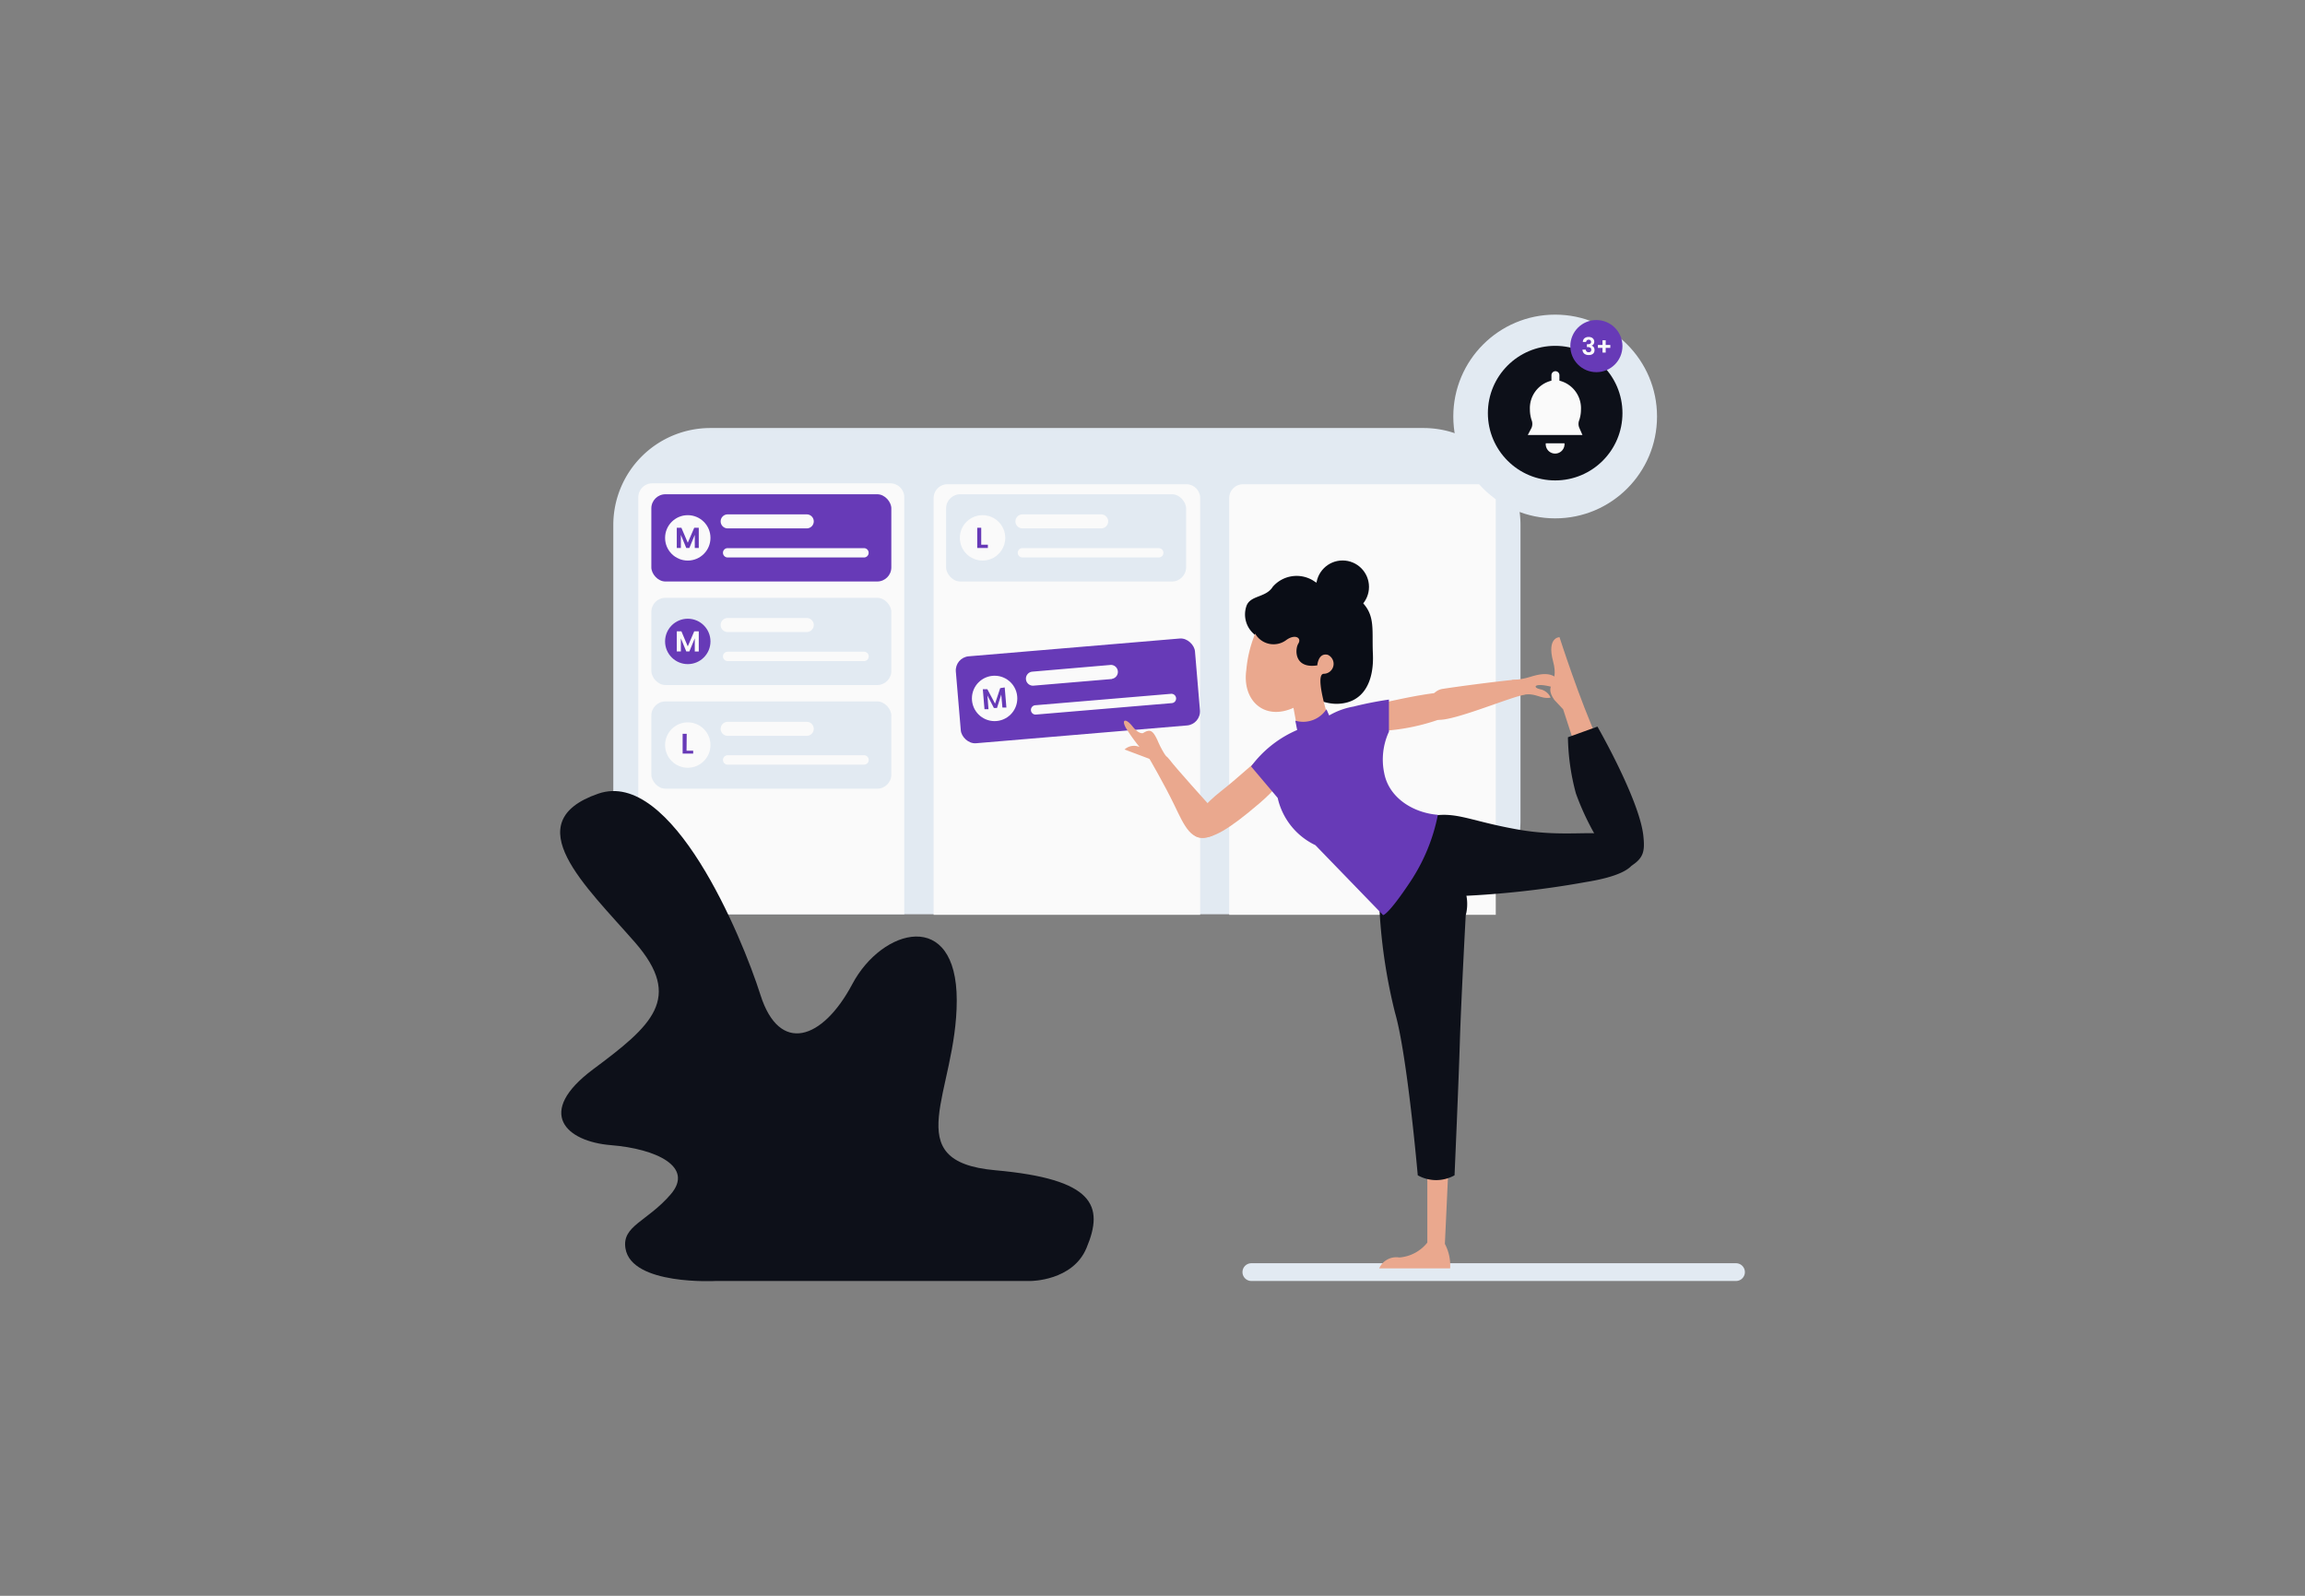 <svg id="Layer_1" data-name="Layer 1" xmlns="http://www.w3.org/2000/svg" viewBox="0 0 260 180"><rect x="0" y="0" width="260" height="180" fill="#808080" stroke="none"/><title>Flat Web Illustrations Pack - Scene 47</title><path d="M80.12,48.28h80.45a10.94,10.94,0,0,1,10.94,10.94V92.58A10.55,10.55,0,0,1,161,103.13H79.73A10.55,10.55,0,0,1,69.18,92.58V59.22A10.94,10.94,0,0,1,80.12,48.28Z" fill="#e2eaf2"/><path d="M135.38,103.19v-47a1.57,1.57,0,0,0-1.57-1.57H106.88a1.57,1.57,0,0,0-1.57,1.57v47Z" fill="#fafafa"/><path d="M168.72,103.19v-47a1.57,1.57,0,0,0-1.57-1.57H140.22a1.57,1.57,0,0,0-1.57,1.57v47Z" fill="#fafafa"/><path d="M100.42,54.52H73.59A1.57,1.57,0,0,0,72,56.09V99.76a10.48,10.48,0,0,0,7.71,3.37H102v-47A1.57,1.57,0,0,0,100.42,54.52Z" fill="#fafafa"/><path d="M195.82,144.49H141.15a1,1,0,1,1,0-2h54.67a1,1,0,0,1,0,2Z" fill="#e2eaf2"/><rect x="108.04" y="73.02" width="27.07" height="9.84" rx="1.59" transform="translate(-6.11 10.48) rotate(-4.82)" fill="#673AB7"/><circle cx="112.19" cy="78.78" r="2.56" fill="#fafafa"/><path d="M125.43,76.59l-8.85.75a.79.79,0,0,1-.13-1.58L125.3,75a.79.79,0,0,1,.13,1.57Z" fill="#fafafa"/><path d="M132.18,79.31,116.86,80.6a.52.52,0,0,1-.57-.48.53.53,0,0,1,.48-.57l15.32-1.29a.53.53,0,0,1,.57.48A.52.52,0,0,1,132.18,79.31Z" fill="#fafafa"/><path d="M113.33,77.54l.19,2.27-.45,0-.13-1.47-.48,1.52-.35,0-.73-1.42L111.5,80l-.45,0-.19-2.26.51,0,.87,1.63.58-1.75Z" fill="#673AB7"/><rect x="73.47" y="55.75" width="27.07" height="9.84" rx="1.59" fill="#673AB7"/><path d="M91,59.6H82.08a.79.79,0,1,1,0-1.58H91a.79.79,0,1,1,0,1.58Z" fill="#fafafa"/><path d="M97.46,62.88H82.08a.53.53,0,0,1-.53-.53.52.52,0,0,1,.53-.52H97.46a.52.52,0,0,1,.52.52A.52.52,0,0,1,97.46,62.88Z" fill="#fafafa"/><circle cx="77.58" cy="60.67" r="2.56" fill="#fafafa"/><path d="M78.82,59.53v2.28h-.45V60.33l-.61,1.48h-.35l-.61-1.48v1.48h-.46V59.53h.52l.72,1.69.73-1.69Z" fill="#673AB7"/><rect x="73.47" y="67.43" width="27.07" height="9.84" rx="1.59" fill="#e2eaf2"/><path d="M91,71.29H82.08a.79.79,0,0,1,0-1.58H91a.79.79,0,0,1,0,1.58Z" fill="#fafafa"/><path d="M97.46,74.57H82.08a.53.53,0,1,1,0-1.06H97.46a.53.53,0,0,1,0,1.06Z" fill="#fafafa"/><circle cx="77.58" cy="72.35" r="2.56" fill="#673AB7"/><path d="M78.82,71.21v2.28h-.45V72l-.61,1.48h-.35L76.8,72v1.48h-.46V71.21h.52l.72,1.7.73-1.7Z" fill="#fafafa"/><rect x="73.47" y="79.12" width="27.07" height="9.84" rx="1.59" fill="#e2eaf2"/><path d="M91,83H82.08a.79.79,0,0,1,0-1.58H91A.79.79,0,0,1,91,83Z" fill="#fafafa"/><path d="M97.46,86.25H82.08a.53.53,0,0,1,0-1.06H97.46a.53.53,0,0,1,0,1.06Z" fill="#fafafa"/><circle cx="77.58" cy="84.04" r="2.56" fill="#fafafa"/><path d="M77.44,84.68h.75V85H77V82.77h.46Z" fill="#673AB7"/><rect x="106.72" y="55.75" width="27.07" height="9.84" rx="1.59" fill="#e2eaf2"/><path d="M124.21,59.6h-8.88a.79.79,0,1,1,0-1.58h8.88a.79.79,0,1,1,0,1.58Z" fill="#fafafa"/><path d="M130.71,62.88H115.33a.53.53,0,0,1-.53-.53.52.52,0,0,1,.53-.52h15.38a.52.52,0,0,1,.52.52A.52.52,0,0,1,130.71,62.88Z" fill="#fafafa"/><circle cx="110.83" cy="60.67" r="2.56" fill="#fafafa"/><path d="M110.68,61.44h.75v.37h-1.2V59.53h.45Z" fill="#673AB7"/><path d="M116.27,144.49H80.76s-9.54.53-10.21-3.68c-.41-2.56,2.45-3,5.11-6.1s-1.64-5.13-6.74-5.54-8.58-3.67-2-8.57,10.21-8,4.69-14.32S58.16,92.74,67.49,89.52c8.28-2.86,16.16,16,18.29,22.71s7,5.1,10.36-1.23,11.78-8.58,11.78,1.84S101.09,131,112.26,132s12.31,4,10.29,8.78C121,144.49,116.27,144.49,116.27,144.49Z" fill="#0d1019"/><circle cx="151.44" cy="66.2" r="2.98" fill="#0a0d16"/><path d="M163.15,78.05c-3.38.22-8,1.49-9.38,1.69s-2.09,2.93,1.17,2.74a23.54,23.54,0,0,0,7.29-1.29C163.84,80.52,164.91,77.94,163.15,78.05Z" fill="#eaa88e"/><path d="M161.46,78.62c-.94,2.09.76,2.57.77,2.57,1.69.13,7.53-2.31,9.43-2.76s1.63-2-1.11-1.73c-2.09.21-6,.72-7.79,1a1.67,1.67,0,0,0-1.29.93Z" fill="#eaa88e"/><path d="M171.91,78.36c1.36-.22,1.89.53,3,.33a1.66,1.66,0,0,0-1.15-.94c-.85-.18-.74-.64.59-.42s2.37.91,1.58-.4-2.33-.88-3.36-.57a8.05,8.05,0,0,1-2,.34S169,78,171.91,78.36Z" fill="#eaa88e"/><path d="M143.57,66.18c-.79,1.29-2.61.92-3,2.26a2.92,2.92,0,0,0,.79,3c.83.78,1.34,1.86,2.12,2.73A47.89,47.89,0,0,0,147.28,78a5.23,5.23,0,0,0,3.42,1.39c3.18,0,4.3-2.61,4.16-5.64s.43-4.73-2-6.49-3.11-.64-4.73-1.77A3.57,3.57,0,0,0,143.57,66.18Z" fill="#0a0d16"/><path d="M150,81.53s.68.9-1.16,1.45-2.41-.27-2.41-.27l-.53-2.87c-3.31,1.5-5.8-.85-5.32-4.25a14.15,14.15,0,0,1,1-4.12,2.39,2.39,0,0,0,3.46.76c1-.76,1.82-.31,1.41.36s-.46,2.87,2.14,2.46c0,0,.09-1.45,1.18-1.19a1.12,1.12,0,0,1-.44,2.14C148.16,76,150,81.53,150,81.53Z" fill="#eaa88e"/><path d="M144.76,84.77c1.29.86.72,2.92-2.72,5.86s-5.26,4-6.68,3.85-1.38-2.29,2.37-5.24S143.52,83.67,144.76,84.77Z" fill="#eaa88e"/><path d="M129.61,85.51c.34-1.44,1.81-.53,2.35.22s4.37,5,4.37,5,2.34,2.84.2,3.62-2.95-1.23-4.08-3.57S129.61,85.51,129.61,85.51Z" fill="#eaa88e"/><path d="M128.93,82.69c.78-.47,1.09-.37,1.65.85a10.71,10.71,0,0,0,.91,1.71,1.4,1.4,0,0,1-1.64.42l-3-1.13a1.57,1.57,0,0,1,1.69-.28A20.44,20.44,0,0,1,127,82.11c-.55-1,0-1.12.74-.18S128.93,82.69,128.93,82.69Z" fill="#eaa88e"/><path d="M155.57,143.07h8a5.13,5.13,0,0,0-.59-2.76l.61-13.15H161v13a4.46,4.46,0,0,1-3.16,1.68A2.11,2.11,0,0,0,155.57,143.07Z" fill="#eaa88e"/><path d="M155.57,101.86a61.28,61.28,0,0,0,1.79,12.39c1.38,4.74,2.56,18.32,2.56,18.32a4.24,4.24,0,0,0,4.15,0s.47-10.68.6-15.09.66-14.23.66-14.23a5,5,0,0,0-3.17-6C157.81,95.54,155.57,101.86,155.57,101.86Z" fill="#0d1019"/><path d="M160.52,92.24c3.55-.92,4.77.27,10.65,1.32s9.71-.26,11.68,1.06,3.43,3.68-3.95,4.87a105.45,105.45,0,0,1-14.83,1.61c-3.62.1-7.82-2.63-5.68-5.74Z" fill="#0d1019"/><path d="M180.27,83.54c-2.1-4.61-4.36-11.67-4.36-11.67s-1.46,0-.72,2.75-1.13,2.48.13,4.32l1,1.07,2.08,6.39Z" fill="#eaa88e"/><path d="M180.64,95.36a29.78,29.78,0,0,1-2.88-5.86,25.7,25.7,0,0,1-.9-6.34l3.33-1.2s4.7,8.18,5.17,12.26c.19,1.72.07,2.52-1.3,3.41Z" fill="#0d1019"/><path d="M146.11,81.29A3.14,3.14,0,0,0,149.62,80l.31.7a8.29,8.29,0,0,1,2.74-1,40.13,40.13,0,0,1,4-.79l0,3.62a7.49,7.49,0,0,0-.53,4.69c.53,2.75,3.22,4.46,6.05,4.69a20.91,20.91,0,0,1-3.1,7.53c-2.55,3.84-3.08,3.78-3.08,3.78l-7.64-7.89A7.79,7.79,0,0,1,144.12,90l-3-3.55a12.7,12.7,0,0,1,5.2-4.11Z" fill="#673AB7"/><circle cx="175.42" cy="46.98" r="11.49" fill="#e2eaf2"/><circle cx="175.42" cy="46.6" r="7.59" fill="#0d1019"/><path d="M176.47,50a1.06,1.06,0,1,1-2.11,0Z" fill="#fafafa"/><path d="M172.33,49.07h6.17l-.36-.82a1.14,1.14,0,0,1,0-.87,3.79,3.79,0,0,0,.19-1.18,3.2,3.2,0,0,0-2.43-3.26v-.62a.45.45,0,0,0-.9,0v.62a3.19,3.19,0,0,0-2.43,3.26,3.79,3.79,0,0,0,.19,1.18,1.19,1.19,0,0,1,0,.87Z" fill="#fafafa"/><circle cx="180.07" cy="39.04" r="2.94" fill="#673AB7"/><path d="M178.72,38.16a.73.73,0,0,1,.48-.15.74.74,0,0,1,.34.07.48.48,0,0,1,.21.19.46.46,0,0,1,.08.27.48.48,0,0,1-.09.29.44.44,0,0,1-.22.16h0a.45.45,0,0,1,.25.17.58.58,0,0,1,.09.33.57.57,0,0,1-.07.29.5.5,0,0,1-.23.2.73.73,0,0,1-.35.07.8.8,0,0,1-.5-.15.61.61,0,0,1-.21-.46h.37a.3.3,0,0,0,.1.21.28.28,0,0,0,.23.08.29.29,0,0,0,.22-.07.3.3,0,0,0,.07-.21.25.25,0,0,0-.1-.23.56.56,0,0,0-.32-.07H179v-.32h.08c.26,0,.39-.08.39-.26a.25.25,0,0,0-.07-.18.28.28,0,0,0-.21-.07.27.27,0,0,0-.19.07.31.31,0,0,0-.09.18h-.37A.56.56,0,0,1,178.72,38.16Z" fill="#fafafa"/><path d="M181.64,39.24h-.52v.53h-.36v-.53h-.52v-.33h.52v-.53h.36v.53h.52Z" fill="#fafafa"/></svg>